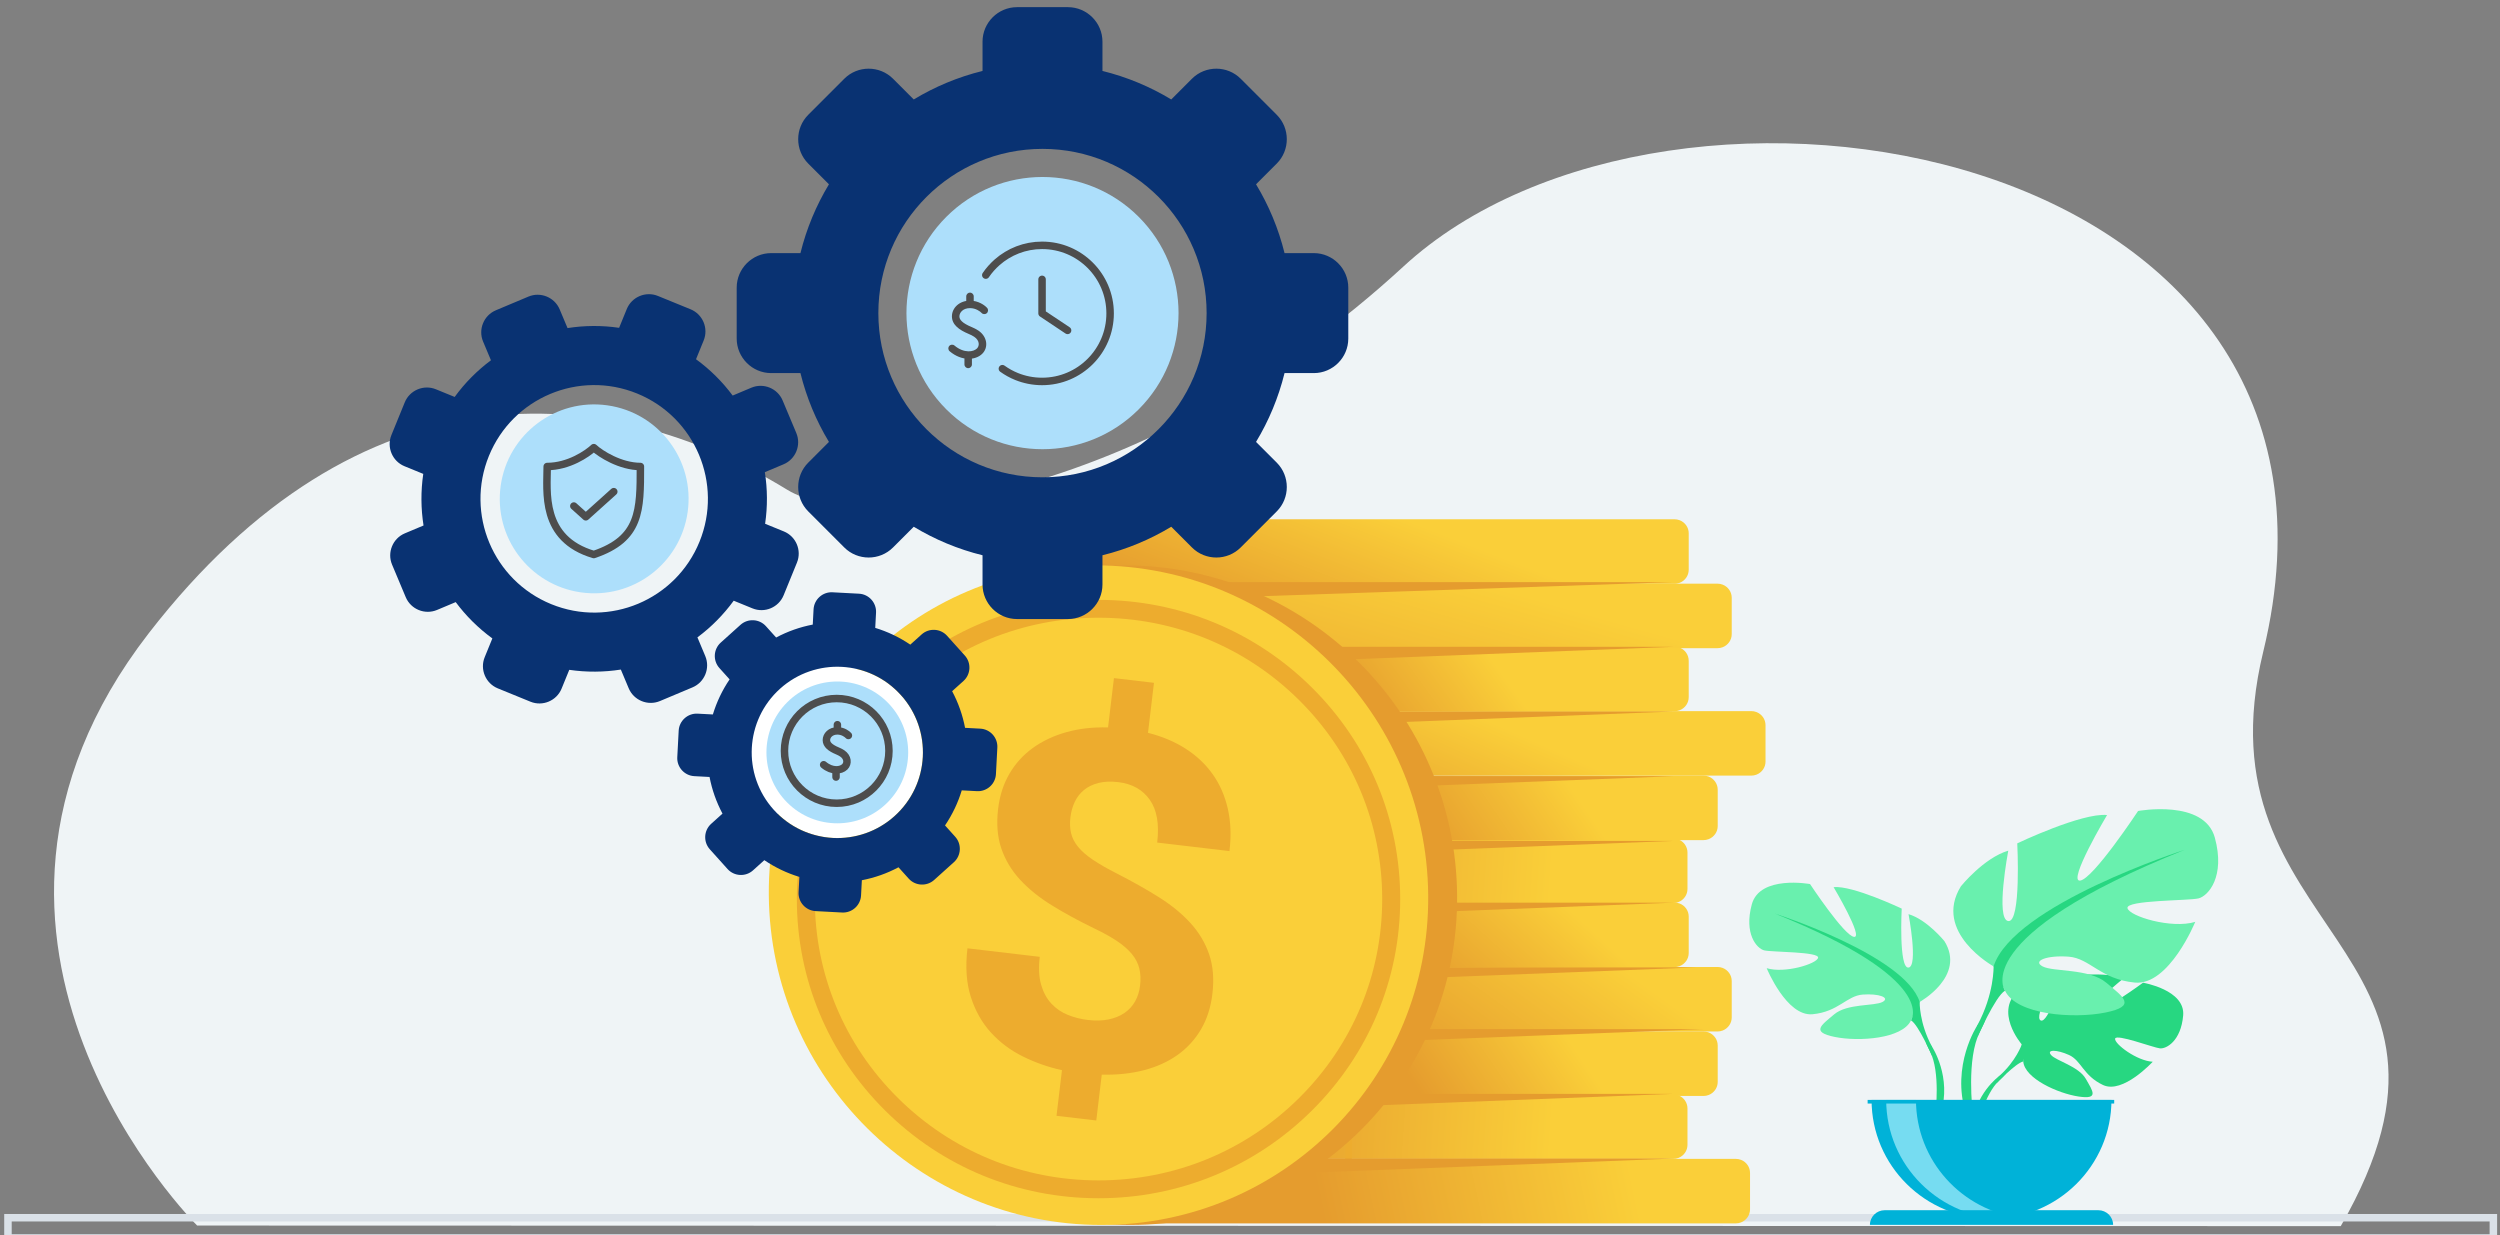 <svg width="334" height="165" viewBox="0 0 334 165" fill="none" xmlns="http://www.w3.org/2000/svg">
<rect x="0" y="0" width="334" height="165" fill="#808080" stroke="none"/>
<path d="M26.338 163.733C26.338 163.733 -11.966 125.746 19.86 84.619C48.097 48.129 81.019 50.624 105.174 65.431C115.461 71.739 153.892 66.57 187.497 35.606C223.275 2.641 318.974 18.833 302.372 87.058C293.127 125.044 334.417 126.127 312.724 163.812L26.337 163.733H26.338Z" fill="#EFF4F6"/>
<path d="M1.063 162.689V165.391H333.114V162.689H1.063Z" stroke="#DAE1E8" stroke-linecap="square"/>
<path d="M233.804 156.701V161.568C233.804 161.956 233.686 162.315 233.481 162.615C233.266 162.93 232.957 163.178 232.593 163.317C232.483 163.36 232.366 163.393 232.248 163.414C232.139 163.434 232.028 163.444 231.915 163.444H153.751C152.744 163.444 151.914 162.652 151.863 161.665C151.863 161.632 151.861 161.601 151.861 161.568V156.701C151.861 156.67 151.861 156.637 151.863 156.605C151.915 155.618 152.744 154.826 153.751 154.826H231.915C232.029 154.826 232.139 154.837 232.248 154.856C232.366 154.877 232.483 154.909 232.593 154.953C232.957 155.092 233.266 155.34 233.481 155.655C233.686 155.955 233.804 156.314 233.804 156.703V156.701Z" fill="url(#paint0_linear_447_10960)"/>
<path d="M225.447 148.086V152.953C225.447 153.341 225.328 153.7 225.122 154C224.907 154.315 224.598 154.563 224.234 154.702C224.124 154.745 224.007 154.778 223.888 154.799C223.78 154.819 223.669 154.829 223.556 154.829H145.392C144.385 154.829 143.554 154.037 143.503 153.049C143.503 153.017 143.5 152.985 143.5 152.953V148.086C143.5 148.055 143.501 148.022 143.503 147.989C143.554 147.003 144.383 146.211 145.392 146.211H223.556C223.606 146.211 223.656 146.213 223.705 146.217C223.726 146.217 223.749 146.22 223.769 146.224C223.792 146.226 223.816 146.228 223.838 146.233C223.854 146.235 223.872 146.239 223.888 146.241C224.007 146.262 224.124 146.294 224.234 146.338C224.251 146.344 224.266 146.351 224.284 146.358C224.299 146.364 224.316 146.372 224.332 146.379C224.364 146.393 224.395 146.409 224.427 146.424C224.445 146.434 224.463 146.444 224.481 146.455C224.498 146.464 224.513 146.472 224.529 146.483C224.56 146.5 224.589 146.519 224.619 146.539C224.652 146.562 224.685 146.585 224.716 146.61C224.741 146.628 224.766 146.648 224.789 146.669C224.789 146.669 224.793 146.672 224.794 146.673C224.809 146.687 224.827 146.701 224.842 146.716C224.89 146.759 224.936 146.807 224.979 146.856C224.993 146.87 225.004 146.885 225.016 146.899C225.028 146.913 225.04 146.929 225.053 146.944C225.076 146.976 225.101 147.007 225.122 147.04C225.327 147.34 225.447 147.699 225.447 148.087V148.086Z" fill="url(#paint1_linear_447_10960)"/>
<path d="M180.599 146.209H179.711V154.827H180.599V146.209Z" fill="#EDAC2E"/>
<path d="M229.486 139.678V144.544C229.486 144.933 229.367 145.292 229.161 145.592C228.946 145.907 228.637 146.155 228.273 146.294C228.163 146.338 228.046 146.37 227.928 146.391C227.82 146.41 227.708 146.421 227.594 146.421H149.43C149.116 146.421 148.82 146.344 148.559 146.209C148.006 145.922 147.611 145.37 147.548 144.726C147.544 144.698 147.543 144.67 147.542 144.642C147.542 144.61 147.54 144.578 147.54 144.546V139.679C147.54 139.646 147.54 139.615 147.542 139.582C147.594 138.596 148.423 137.803 149.43 137.803H227.594C227.708 137.803 227.818 137.813 227.928 137.833C228.046 137.854 228.163 137.886 228.273 137.93C228.636 138.069 228.945 138.317 229.161 138.632C229.366 138.932 229.486 139.291 229.486 139.679V139.678Z" fill="url(#paint2_linear_447_10960)"/>
<path d="M231.358 131.063V135.929C231.358 136.318 231.239 136.677 231.033 136.976C230.818 137.291 230.509 137.54 230.146 137.679C230.035 137.722 229.919 137.754 229.8 137.775C229.692 137.795 229.58 137.806 229.466 137.806H151.302C150.295 137.806 149.465 137.014 149.414 136.027C149.414 135.995 149.412 135.963 149.412 135.93V131.064C149.412 131.031 149.412 131 149.414 130.967C149.461 130.054 150.175 129.309 151.079 129.201C151.152 129.192 151.226 129.188 151.302 129.188H229.466C229.58 129.188 229.69 129.198 229.8 129.218C229.919 129.239 230.035 129.27 230.146 129.315C230.508 129.453 230.818 129.702 231.033 130.017C231.238 130.316 231.358 130.677 231.358 131.064V131.063Z" fill="url(#paint3_linear_447_10960)"/>
<path d="M225.612 122.457V127.324C225.612 127.711 225.493 128.071 225.288 128.371C225.073 128.686 224.764 128.934 224.401 129.073C224.29 129.117 224.174 129.149 224.055 129.17C224.018 129.176 223.982 129.183 223.946 129.186C223.926 129.188 223.904 129.191 223.884 129.192C223.864 129.194 223.843 129.195 223.823 129.197C223.789 129.199 223.756 129.2 223.723 129.2H145.56C144.552 129.2 143.722 128.408 143.672 127.421C143.672 127.388 143.669 127.356 143.669 127.324V122.457C143.669 122.425 143.669 122.393 143.672 122.36C143.672 122.334 143.675 122.308 143.676 122.282C143.751 121.488 144.332 120.833 145.093 120.64C145.112 120.636 145.132 120.631 145.151 120.626C145.283 120.597 145.419 120.582 145.56 120.582H223.723C223.781 120.582 223.837 120.586 223.893 120.589C223.917 120.593 223.943 120.594 223.968 120.597C223.997 120.602 224.027 120.607 224.056 120.611C224.175 120.632 224.291 120.664 224.402 120.708C224.765 120.847 225.074 121.094 225.29 121.41C225.494 121.71 225.613 122.069 225.613 122.457H225.612Z" fill="url(#paint4_linear_447_10960)"/>
<path d="M225.447 113.902V118.768C225.447 119.155 225.328 119.516 225.123 119.816C224.907 120.13 224.598 120.379 224.235 120.518C224.148 120.551 224.057 120.578 223.965 120.598H223.963C223.938 120.604 223.914 120.61 223.889 120.613C223.781 120.633 223.669 120.644 223.556 120.644H145.393C145.311 120.644 145.227 120.638 145.148 120.627C145.116 120.624 145.086 120.619 145.055 120.613C144.205 120.46 143.549 119.739 143.504 118.865C143.504 118.834 143.502 118.801 143.502 118.768V113.902C143.502 113.869 143.503 113.838 143.504 113.805C143.556 112.818 144.385 112.025 145.394 112.025H223.557C223.608 112.025 223.657 112.028 223.707 112.031L223.77 112.037C223.794 112.039 223.817 112.042 223.84 112.046C223.856 112.049 223.874 112.051 223.89 112.055C224.009 112.076 224.125 112.107 224.236 112.151C224.252 112.157 224.268 112.164 224.285 112.171C224.301 112.177 224.318 112.184 224.333 112.192C224.366 112.206 224.397 112.222 224.429 112.238C224.463 112.256 224.498 112.275 224.531 112.296C224.562 112.313 224.591 112.332 224.62 112.352C224.653 112.375 224.686 112.399 224.718 112.423C224.743 112.442 224.767 112.462 224.791 112.483C224.791 112.483 224.794 112.485 224.796 112.487C224.811 112.501 224.829 112.515 224.844 112.529C224.892 112.572 224.938 112.62 224.98 112.669C224.994 112.683 225.006 112.698 225.018 112.712C225.03 112.727 225.041 112.743 225.054 112.758C225.078 112.789 225.103 112.821 225.124 112.853C225.328 113.153 225.448 113.512 225.448 113.901L225.447 113.902Z" fill="url(#paint5_linear_447_10960)"/>
<path d="M229.486 105.496V110.363C229.486 110.751 229.367 111.11 229.161 111.41C228.946 111.725 228.637 111.973 228.273 112.112C228.163 112.155 228.046 112.188 227.928 112.209C227.82 112.229 227.708 112.239 227.594 112.239H149.43C149.116 112.239 148.82 112.162 148.559 112.027C148.006 111.74 147.611 111.188 147.548 110.545C147.544 110.517 147.543 110.489 147.542 110.461C147.542 110.428 147.54 110.397 147.54 110.364V105.497C147.54 105.466 147.54 105.433 147.542 105.401C147.594 104.414 148.423 103.621 149.43 103.621H227.594C227.708 103.621 227.818 103.632 227.928 103.651C228.046 103.672 228.163 103.704 228.273 103.748C228.636 103.887 228.945 104.135 229.161 104.45C229.366 104.75 229.486 105.109 229.486 105.497V105.496Z" fill="url(#paint6_linear_447_10960)"/>
<path d="M235.874 96.879V101.746C235.874 102.134 235.755 102.493 235.551 102.793C235.335 103.108 235.026 103.356 234.663 103.495C234.552 103.538 234.436 103.571 234.317 103.592C234.209 103.612 234.097 103.622 233.984 103.622H155.821C154.813 103.622 153.983 102.83 153.933 101.844C153.933 101.811 153.93 101.779 153.93 101.747V96.88C153.93 96.848 153.93 96.816 153.933 96.784C153.98 95.872 154.693 95.125 155.598 95.018C155.671 95.009 155.746 95.004 155.821 95.004H233.984C234.098 95.004 234.209 95.014 234.317 95.034C234.436 95.055 234.552 95.087 234.663 95.131C235.026 95.27 235.335 95.518 235.551 95.833C235.755 96.133 235.874 96.492 235.874 96.88V96.879Z" fill="url(#paint7_linear_447_10960)"/>
<path d="M225.612 88.275V93.141C225.612 93.53 225.493 93.889 225.288 94.189C225.073 94.504 224.764 94.752 224.4 94.891C224.29 94.934 224.173 94.966 224.055 94.987C224.018 94.993 223.982 95 223.945 95.004C223.916 95.008 223.887 95.01 223.857 95.012C223.843 95.012 223.828 95.014 223.814 95.015C223.783 95.015 223.752 95.018 223.722 95.018H145.559C144.551 95.018 143.721 94.226 143.67 93.238C143.67 93.206 143.668 93.174 143.668 93.141V88.275C143.668 88.243 143.668 88.211 143.67 88.178C143.722 87.191 144.551 86.398 145.559 86.398H223.722C223.755 86.398 223.789 86.398 223.822 86.402C223.901 86.407 223.978 86.416 224.055 86.429C224.173 86.45 224.29 86.481 224.4 86.526C224.457 86.548 224.512 86.571 224.564 86.598C224.598 86.614 224.63 86.63 224.661 86.649C224.665 86.649 224.668 86.653 224.672 86.655C224.705 86.674 224.736 86.694 224.767 86.715C224.773 86.718 224.779 86.722 224.783 86.725C224.812 86.744 224.84 86.765 224.867 86.786C224.934 86.836 224.997 86.889 225.055 86.948C225.074 86.965 225.092 86.984 225.108 87.002C225.112 87.006 225.114 87.008 225.118 87.013C225.129 87.025 225.14 87.036 225.151 87.048C225.153 87.05 225.155 87.054 225.156 87.055C225.175 87.077 225.194 87.099 225.212 87.124C225.238 87.156 225.263 87.19 225.287 87.225C225.492 87.525 225.61 87.884 225.61 88.272L225.612 88.275Z" fill="url(#paint8_linear_447_10960)"/>
<path d="M231.358 79.855V84.721C231.358 85.11 231.239 85.469 231.033 85.769C230.818 86.084 230.509 86.332 230.146 86.471C230.035 86.514 229.919 86.546 229.8 86.567C229.692 86.587 229.58 86.598 229.466 86.598H151.302C150.999 86.598 150.712 86.527 150.458 86.398C149.888 86.115 149.481 85.553 149.419 84.895C149.416 84.871 149.415 84.844 149.414 84.818C149.414 84.786 149.412 84.754 149.412 84.721V79.855C149.412 79.822 149.412 79.791 149.414 79.758C149.461 78.845 150.175 78.1 151.079 77.993C151.152 77.983 151.226 77.978 151.302 77.978H229.466C229.58 77.978 229.69 77.989 229.8 78.009C229.919 78.03 230.035 78.061 230.146 78.106C230.508 78.244 230.818 78.493 231.033 78.808C231.238 79.107 231.358 79.468 231.358 79.855Z" fill="url(#paint9_linear_447_10960)"/>
<path d="M225.612 71.251V76.118C225.612 76.506 225.493 76.865 225.289 77.165C225.073 77.48 224.764 77.728 224.401 77.867C224.29 77.91 224.174 77.943 224.055 77.964C224.019 77.97 223.982 77.977 223.946 77.98C223.926 77.983 223.904 77.985 223.884 77.986C223.865 77.989 223.843 77.99 223.823 77.991C223.789 77.993 223.756 77.994 223.723 77.994H145.56C144.552 77.994 143.722 77.203 143.672 76.215C143.672 76.182 143.669 76.151 143.669 76.118V71.251C143.669 71.219 143.669 71.187 143.672 71.155C143.723 70.168 144.552 69.375 145.56 69.375H223.723C223.837 69.375 223.948 69.385 224.057 69.405C224.176 69.426 224.293 69.458 224.403 69.502C224.766 69.641 225.076 69.889 225.291 70.204C225.495 70.504 225.614 70.863 225.614 71.251H225.612Z" fill="url(#paint10_linear_447_10960)"/>
<path d="M223.544 154.783H176.04L172.873 156.748L223.544 154.783Z" fill="#E59C2E"/>
<path d="M223.544 146.139H176.04L172.873 148.103L223.544 146.139Z" fill="#E59C2E"/>
<path d="M227.503 137.494H179.999L176.832 139.459L227.503 137.494Z" fill="#E59C2E"/>
<path d="M226.711 129.242H179.207L176.04 131.207L226.711 129.242Z" fill="#E59C2E"/>
<path d="M223.544 120.598H176.04L172.873 122.562L223.544 120.598Z" fill="#E59C2E"/>
<path d="M223.544 112.348H176.04L172.873 114.312L223.544 112.348Z" fill="#E59C2E"/>
<path d="M223.544 103.703H176.04L172.873 105.668L223.544 103.703Z" fill="#E59C2E"/>
<path d="M223.544 95.059H176.04L172.873 97.023L223.544 95.059Z" fill="#E59C2E"/>
<path d="M223.544 86.414H176.04L172.873 88.379L223.544 86.414Z" fill="#E59C2E"/>
<path d="M223.544 77.769H158.969L154.664 80.127L223.544 77.769Z" fill="#E59C2E"/>
<path d="M151.002 163.654C175.328 163.654 194.88 143.928 194.67 119.594C194.461 95.261 174.57 75.535 150.243 75.535C125.916 75.535 106.365 95.261 106.575 119.594C106.784 143.928 126.675 163.654 151.002 163.654Z" fill="#E59C2E"/>
<path d="M147.139 163.654C171.466 163.654 191.017 143.928 190.808 119.594C190.598 95.261 170.708 75.535 146.381 75.535C122.054 75.535 102.503 95.261 102.712 119.594C102.922 143.928 122.812 163.654 147.139 163.654Z" fill="#FACF39"/>
<path d="M146.762 160.085C135.997 160.085 125.875 155.927 118.263 148.377C110.65 140.828 106.458 130.79 106.458 120.114C106.458 109.437 110.65 99.4 118.263 91.85C125.875 84.3 135.997 80.143 146.762 80.143C157.528 80.143 167.649 84.3 175.262 91.85C182.875 99.4 187.067 109.437 187.067 120.114C187.067 130.79 182.875 140.828 175.262 148.377C167.649 155.927 157.528 160.085 146.762 160.085ZM146.762 82.527C136.639 82.527 127.121 86.438 119.963 93.536C112.804 100.636 108.862 110.074 108.862 120.114C108.862 130.153 112.804 139.593 119.963 146.691C127.122 153.791 136.639 157.7 146.762 157.7C156.886 157.7 166.404 153.79 173.561 146.691C180.72 139.593 184.662 130.153 184.662 120.114C184.662 110.074 180.719 100.635 173.561 93.536C166.404 86.438 156.886 82.527 146.762 82.527Z" fill="#EDAC2E"/>
<path d="M152.31 131.716C152.414 130.854 152.381 130.081 152.215 129.395C152.048 128.709 151.719 128.067 151.226 127.467C150.732 126.868 150.073 126.29 149.247 125.735C148.42 125.18 147.398 124.612 146.18 124.033C144.087 123.016 142.2 121.987 140.517 120.947C138.833 119.906 137.423 118.766 136.282 117.53C135.143 116.293 134.309 114.905 133.781 113.364C133.253 111.825 133.11 110.049 133.351 108.037C133.56 106.293 134.062 104.739 134.857 103.375C135.652 102.013 136.694 100.865 137.98 99.933C139.267 99.003 140.757 98.298 142.452 97.821C144.148 97.344 146.008 97.131 148.036 97.183L148.823 90.596L154.17 91.224L153.371 97.905C155.257 98.378 156.934 99.086 158.404 100.028C159.872 100.97 161.08 102.112 162.027 103.452C162.973 104.792 163.642 106.322 164.036 108.043C164.428 109.766 164.502 111.652 164.257 113.704L154.6 112.567C154.895 110.104 154.563 108.197 153.607 106.845C152.65 105.495 151.247 104.71 149.398 104.492C148.395 104.374 147.516 104.412 146.759 104.603C146.001 104.794 145.36 105.104 144.835 105.531C144.309 105.959 143.895 106.487 143.594 107.118C143.293 107.749 143.097 108.444 143.006 109.203C142.916 109.963 142.944 110.663 143.093 111.305C143.241 111.947 143.558 112.562 144.042 113.15C144.525 113.738 145.19 114.315 146.038 114.883C146.884 115.451 147.947 116.059 149.226 116.71C151.291 117.764 153.159 118.817 154.829 119.867C156.499 120.918 157.904 122.066 159.042 123.313C160.18 124.561 161.013 125.955 161.541 127.494C162.068 129.034 162.212 130.8 161.975 132.791C161.759 134.596 161.247 136.181 160.44 137.543C159.634 138.905 158.588 140.041 157.304 140.952C156.02 141.863 154.522 142.54 152.807 142.983C151.094 143.426 149.223 143.622 147.196 143.571L146.463 149.697L141.149 149.072L141.878 142.976C140.051 142.574 138.311 141.964 136.659 141.145C135.005 140.327 133.58 139.258 132.382 137.942C131.184 136.625 130.29 135.037 129.698 133.177C129.107 131.318 128.959 129.156 129.254 126.694L138.912 127.831C138.738 129.289 138.798 130.528 139.093 131.552C139.388 132.575 139.846 133.42 140.467 134.086C141.088 134.752 141.824 135.256 142.676 135.595C143.527 135.935 144.41 136.159 145.324 136.266C146.37 136.39 147.305 136.364 148.128 136.19C148.952 136.016 149.658 135.725 150.25 135.316C150.841 134.906 151.309 134.394 151.654 133.78C151.998 133.165 152.216 132.478 152.308 131.718L152.31 131.716Z" fill="#EDAC2E"/>
<path d="M270.109 139.536C270.109 139.536 266.208 135.024 269.868 132.158C269.868 132.158 272.542 130.553 274.723 130.683C274.723 130.683 271.633 135.819 272.633 136.33C273.632 136.841 275.66 130.361 275.66 130.361C275.66 130.361 281.744 129.776 283.702 130.709C283.702 130.709 278.5 134.929 279.595 135.18C280.691 135.431 286.31 131.289 286.31 131.289C286.31 131.289 291.974 132.244 291.672 135.669C291.37 139.094 289.419 140.152 288.561 140.061C287.704 139.97 282.686 138.071 282.577 138.767C282.468 139.464 285.488 141.742 287.603 141.848C287.603 141.848 283.609 146.213 280.956 144.954C278.302 143.694 278.075 141.696 276.422 140.947C274.768 140.199 273.355 140.2 274.038 140.964C274.721 141.728 277.715 142.47 278.661 144.13C279.607 145.789 280.456 146.908 277.71 146.498C274.965 146.089 270.501 144.097 270.306 141.816L270.11 139.535L270.109 139.536Z" fill="#27D781"/>
<path d="M288.889 135.763C288.889 135.763 273.507 135.175 270.109 139.537C270.109 139.537 269.358 141.768 267.046 143.799L266.686 144.772C266.686 144.772 269.351 141.986 270.305 141.817C270.305 141.817 268.814 136.414 288.889 135.763Z" fill="#27D781"/>
<path d="M267.046 143.799C267.046 143.799 263.745 146.219 263.515 150.545L264.115 150.598C264.115 150.598 265.169 146.125 267.075 144.376C268.981 142.627 267.046 143.798 267.046 143.798V143.799Z" fill="#27D781"/>
<path d="M256.468 133.861C256.468 133.861 262.675 130.416 259.778 125.74C259.778 125.74 257.461 122.868 254.978 122.129C254.978 122.129 256.302 129.103 254.978 129.267C253.654 129.431 254.068 121.391 254.068 121.391C254.068 121.391 247.531 118.274 244.966 118.52C244.966 118.52 249.021 125.329 247.697 125.165C246.373 125.001 241.822 118.11 241.822 118.11C241.822 118.11 235.12 116.879 234.043 120.817C232.968 124.755 234.705 126.723 235.698 126.97C236.691 127.216 243.063 127.134 242.898 127.954C242.732 128.775 238.429 130.088 236.029 129.349C236.029 129.349 238.677 135.829 242.153 135.502C245.629 135.174 246.704 133.04 248.855 132.876C251.007 132.712 252.579 133.287 251.503 133.861C250.428 134.435 246.786 134.05 245.049 135.514C243.311 136.978 241.904 137.881 245.131 138.537C248.358 139.193 254.15 138.784 255.309 136.322L256.468 133.861H256.468Z" fill="#69F0AE"/>
<path d="M237.105 122.047C237.105 122.047 254.483 127.625 256.469 133.861C256.469 133.861 256.385 136.65 258.123 139.85V141.08C258.123 141.08 256.303 136.896 255.31 136.321C255.31 136.321 259.199 130.907 237.105 122.047Z" fill="#27D781"/>
<path d="M258.124 139.85C258.124 139.85 260.804 143.885 259.276 148.796L258.587 148.612C258.587 148.612 259.256 143.202 257.854 140.482C256.451 137.761 258.124 139.85 258.124 139.85Z" fill="#27D781"/>
<path d="M266.343 129.109C266.343 129.109 258.162 124.568 261.98 118.403C261.98 118.403 265.034 114.618 268.306 113.646C268.306 113.646 266.561 122.838 268.306 123.054C270.052 123.27 269.506 112.672 269.506 112.672C269.506 112.672 278.123 108.563 281.504 108.887C281.504 108.887 276.16 117.863 277.905 117.646C279.651 117.43 285.65 108.346 285.65 108.346C285.65 108.346 294.485 106.723 295.903 111.914C297.321 117.105 295.03 119.7 293.722 120.025C292.413 120.349 284.014 120.241 284.232 121.322C284.45 122.404 290.123 124.135 293.285 123.161C293.285 123.161 289.795 131.704 285.214 131.272C280.633 130.84 279.214 128.028 276.379 127.812C273.542 127.596 271.47 128.352 272.888 129.109C274.306 129.867 279.106 129.358 281.396 131.288C283.687 133.219 285.542 134.408 281.287 135.274C277.033 136.139 269.398 135.598 267.87 132.354L266.344 129.109H266.343Z" fill="#69F0AE"/>
<path d="M291.867 113.537C291.867 113.537 268.96 120.891 266.343 129.11C266.343 129.11 266.452 132.786 264.161 137.004V138.627C264.161 138.627 266.561 133.111 267.87 132.354C267.87 132.354 262.743 125.216 291.868 113.537H291.867Z" fill="#27D781"/>
<path d="M264.16 137.005C264.16 137.005 260.628 142.324 262.642 148.797L263.551 148.555C263.551 148.555 262.669 141.424 264.518 137.839C266.366 134.253 264.161 137.006 264.161 137.006L264.16 137.005Z" fill="#27D781"/>
<path d="M266.067 162.835C274.917 162.835 282.091 155.722 282.091 146.947H250.042C250.042 155.722 257.216 162.835 266.067 162.835Z" fill="#00B2D8"/>
<path d="M270.01 162.713C269.358 162.794 268.693 162.835 268.019 162.835C259.168 162.835 251.995 155.722 251.995 146.947H255.975C255.975 155.054 262.098 161.741 270.009 162.713H270.01Z" fill="#76DCF1"/>
<path d="M282.313 163.644H249.821C249.821 162.561 250.706 161.684 251.798 161.684H280.336C281.428 161.684 282.313 162.561 282.313 163.644Z" fill="#00B2D8"/>
<path d="M282.457 146.947H249.515V147.434H282.457V146.947Z" fill="#00B2D8"/>
<g clip-path="url(#clip0_447_10960)">
<path d="M119.949 108.608C124.413 104.142 124.413 96.901 119.949 92.435C115.485 87.969 108.247 87.969 103.784 92.435C99.32 96.901 99.32 104.142 103.784 108.608C108.247 113.074 115.485 113.074 119.949 108.608Z" fill="white"/>
<path d="M118.561 107.22C122.259 103.521 122.259 97.522 118.561 93.823C114.864 90.124 108.868 90.124 105.171 93.823C101.473 97.522 101.473 103.521 105.171 107.22C108.868 110.919 114.864 110.919 118.561 107.22Z" fill="#ADDFFB"/>
<path d="M91.87 68.418C92.848 61.519 88.05 55.132 81.153 54.154C74.257 53.175 67.873 57.976 66.895 64.876C65.917 71.776 70.715 78.162 77.612 79.141C84.509 80.119 90.892 75.319 91.87 68.418Z" fill="#ADDFFB"/>
<path d="M152.13 54.688C159.228 47.587 159.228 36.073 152.13 28.972C145.032 21.87 133.523 21.87 126.425 28.972C119.327 36.073 119.327 47.587 126.425 54.688C133.523 61.79 145.032 61.79 152.13 54.688Z" fill="#ADDFFB"/>
<path d="M135.872 82.705H142.682C145.215 82.705 147.288 80.63 147.288 78.096V74.184C150.57 73.373 153.66 72.078 156.478 70.374L159.244 73.141C161.036 74.934 163.966 74.934 165.758 73.141L170.573 68.324C172.365 66.532 172.365 63.6 170.573 61.807L167.807 59.04C169.51 56.221 170.805 53.129 171.615 49.846H175.526C178.058 49.846 180.132 47.771 180.132 45.237V38.424C180.132 35.89 178.058 33.816 175.526 33.816H171.615C170.805 30.533 169.51 27.441 167.807 24.622L170.573 21.855C172.365 20.062 172.365 17.13 170.573 15.338L165.758 10.52C163.966 8.728 161.036 8.728 159.244 10.52L156.478 13.288C153.66 11.584 150.57 10.288 147.288 9.478V5.565C147.288 3.031 145.215 0.957 142.682 0.957H135.872C133.339 0.957 131.266 3.031 131.266 5.565V9.478C127.985 10.288 124.894 11.584 122.076 13.288L119.31 10.52C117.519 8.728 114.588 8.728 112.796 10.52L107.981 15.338C106.19 17.13 106.19 20.062 107.981 21.855L110.747 24.622C109.044 27.441 107.749 30.533 106.939 33.816H103.029C100.496 33.816 98.422 35.89 98.422 38.424V45.237C98.422 47.771 100.496 49.846 103.029 49.846H106.939C107.749 53.129 109.044 56.221 110.747 59.04L107.981 61.807C106.19 63.6 106.19 66.532 107.981 68.324L112.796 73.141C114.588 74.934 117.519 74.934 119.31 73.141L122.076 70.374C124.894 72.078 127.985 73.373 131.266 74.184V78.096C131.266 80.63 133.339 82.705 135.872 82.705ZM139.276 63.767C127.166 63.767 117.348 53.945 117.348 41.829C117.348 29.713 127.166 19.89 139.276 19.89C151.387 19.89 161.204 29.713 161.204 41.829C161.204 53.945 151.387 63.767 139.276 63.767Z" fill="#093272"/>
<path d="M54.075 53.756L52.292 58.126C51.629 59.751 52.416 61.624 54.04 62.287L56.548 63.312C56.208 65.63 56.229 67.952 56.584 70.206L54.086 71.255C52.467 71.935 51.7 73.816 52.38 75.434L54.207 79.785C54.887 81.404 56.767 82.171 58.384 81.491L60.883 80.442C62.243 82.273 63.886 83.913 65.779 85.292L64.755 87.802C64.091 89.427 64.878 91.301 66.502 91.964L70.869 93.747C72.493 94.412 74.367 93.624 75.029 91.999L76.054 89.49C78.37 89.829 80.691 89.809 82.944 89.454L83.994 91.954C84.674 93.573 86.554 94.34 88.171 93.66L92.52 91.832C94.138 91.152 94.905 89.271 94.225 87.653L93.175 85.153C95.005 83.792 96.645 82.148 98.023 80.254L100.532 81.279C102.156 81.944 104.029 81.156 104.691 79.531L106.474 75.162C107.138 73.537 106.351 71.663 104.727 71L102.219 69.975C102.558 67.657 102.538 65.335 102.183 63.082L104.681 62.031C106.3 61.351 107.067 59.47 106.387 57.852L104.56 53.501C103.88 51.882 102 51.115 100.383 51.795L97.884 52.846C96.523 51.015 94.881 49.374 92.988 47.994L94.012 45.484C94.676 43.859 93.889 41.985 92.265 41.322L87.898 39.539C86.273 38.874 84.4 39.662 83.738 41.287L82.713 43.796C80.397 43.456 78.076 43.477 75.823 43.832L74.773 41.333C74.093 39.713 72.213 38.946 70.596 39.626L66.247 41.454C64.629 42.134 63.862 44.015 64.541 45.633L65.592 48.133C63.762 49.494 62.122 51.138 60.744 53.032L58.235 52.007C56.611 51.343 54.738 52.13 54.075 53.755V53.756ZM65.323 60.9C68.494 53.131 77.362 49.404 85.127 52.577C92.893 55.749 96.618 64.621 93.447 72.39C90.276 80.16 81.408 83.886 73.642 80.714C65.877 77.541 62.152 68.669 65.323 60.9Z" fill="#093272"/>
<path d="M98.932 83.475L96.29 85.852C95.307 86.737 95.227 88.264 96.11 89.248L97.475 90.765C96.485 92.225 95.738 93.808 95.239 95.451L93.199 95.344C91.88 95.273 90.742 96.297 90.672 97.617L90.485 101.166C90.415 102.486 91.438 103.624 92.757 103.694L94.796 103.803C95.118 105.491 95.695 107.143 96.525 108.699L95.008 110.065C94.025 110.95 93.945 112.477 94.828 113.461L97.203 116.104C98.088 117.087 99.614 117.167 100.597 116.284L102.114 114.918C103.574 115.909 105.155 116.656 106.798 117.156L106.689 119.196C106.619 120.516 107.642 121.654 108.961 121.724L112.509 121.912C113.828 121.982 114.966 120.958 115.036 119.638L115.145 117.598C116.832 117.276 118.483 116.699 120.039 115.869L121.404 117.386C122.288 118.37 123.815 118.45 124.798 117.567L127.439 115.19C128.423 114.306 128.503 112.778 127.62 111.794L126.255 110.277C127.245 108.817 127.992 107.235 128.491 105.591L130.53 105.699C131.85 105.769 132.987 104.745 133.057 103.425L133.245 99.876C133.315 98.556 132.292 97.418 130.973 97.348L128.933 97.239C128.611 95.551 128.035 93.899 127.205 92.343L128.722 90.977C129.705 90.092 129.785 88.565 128.902 87.581L126.527 84.939C125.642 83.955 124.115 83.875 123.132 84.758L121.615 86.124C120.156 85.133 118.575 84.386 116.932 83.886L117.039 81.846C117.109 80.526 116.086 79.388 114.767 79.318L111.22 79.13C109.9 79.06 108.763 80.084 108.692 81.404L108.585 83.444C106.898 83.766 105.247 84.343 103.691 85.173L102.326 83.656C101.442 82.672 99.915 82.592 98.932 83.475ZM104.215 92.011C108.913 87.783 116.146 88.167 120.372 92.867C124.598 97.567 124.214 104.804 119.516 109.031C114.818 113.259 107.585 112.875 103.359 108.175C99.134 103.475 99.517 96.238 104.215 92.011Z" fill="#093272"/>
<path d="M131.702 36.755C132.131 36.126 132.637 35.553 133.206 35.05C134.809 33.636 136.914 32.777 139.22 32.777C144.241 32.777 148.312 36.848 148.312 41.869C148.312 46.891 144.241 50.961 139.22 50.961C138.014 50.961 136.863 50.726 135.81 50.3C135.136 50.027 134.501 49.675 133.918 49.256" stroke="#4D4D4D" stroke-linecap="round"/>
<path d="M131.131 41.801C131.315 42.007 131.631 42.024 131.837 41.84C132.043 41.656 132.06 41.34 131.876 41.134L131.131 41.801ZM129.59 44.142L129.396 44.603L129.59 44.142ZM127.518 46.165C127.307 45.988 126.991 46.016 126.814 46.227C126.636 46.439 126.664 46.754 126.876 46.931L127.518 46.165ZM129.35 47.438L129.364 46.938L129.35 47.438ZM128.85 48.688C128.85 48.964 129.074 49.188 129.35 49.188C129.627 49.188 129.85 48.964 129.85 48.688H128.85ZM130.09 39.596C130.09 39.32 129.866 39.096 129.59 39.096C129.313 39.096 129.09 39.32 129.09 39.596H130.09ZM130.869 46.916L130.521 46.557L130.869 46.916ZM130.43 44.578L130.71 44.163L130.43 44.578ZM131.876 41.134C131.568 40.789 130.723 40.165 129.59 40.165V41.165C130.37 41.165 130.961 41.611 131.131 41.801L131.876 41.134ZM129.59 40.165C128.16 40.165 127.176 41.15 127.176 42.27H128.176C128.176 41.785 128.626 41.165 129.59 41.165V40.165ZM127.176 42.27C127.176 42.843 127.44 43.31 127.844 43.685C128.236 44.049 128.778 44.343 129.396 44.603L129.783 43.681C129.205 43.438 128.789 43.198 128.524 42.952C128.27 42.717 128.176 42.499 128.176 42.27H127.176ZM129.364 46.938C128.821 46.923 128.166 46.709 127.518 46.165L126.876 46.931C127.682 47.607 128.55 47.916 129.337 47.937L129.364 46.938ZM128.85 47.438V48.688H129.85V47.438H128.85ZM130.09 40.665V39.596H129.09V40.665H130.09ZM130.521 46.557C130.289 46.782 129.885 46.952 129.364 46.938L129.337 47.937C130.076 47.957 130.759 47.72 131.217 47.274L130.521 46.557ZM129.396 44.603C129.691 44.727 129.944 44.853 130.15 44.992L130.71 44.163C130.428 43.973 130.11 43.817 129.783 43.681L129.396 44.603ZM130.15 44.992C130.924 45.514 130.858 46.23 130.521 46.557L131.217 47.274C132.092 46.425 131.91 44.973 130.71 44.163L130.15 44.992Z" fill="#4D4D4D"/>
<path d="M139.22 37.322V41.868L142.629 44.141" stroke="#4D4D4D" stroke-linecap="round" stroke-linejoin="round"/>
<path d="M113.345 98.26C113.162 98.055 112.611 97.643 111.876 97.643M111.876 97.643C110.958 97.643 110.407 98.26 110.407 98.877C110.407 99.495 110.958 99.932 111.876 100.317C112.115 100.418 112.334 100.527 112.521 100.653C113.279 101.165 113.323 101.999 112.858 102.452C112.593 102.71 112.176 102.866 111.693 102.853M111.876 97.643V96.82M110.04 102.169C110.598 102.638 111.182 102.839 111.693 102.853M111.693 102.853V103.815" stroke="#4D4D4D" stroke-linecap="round" stroke-linejoin="round"/>
<ellipse cx="111.784" cy="100.317" rx="6.979" ry="6.994" stroke="#4D4D4D" stroke-linecap="round" stroke-linejoin="round"/>
<path d="M85.558 62.325C82.89 62.325 80.221 60.645 79.332 59.805C78.442 60.645 75.952 62.325 73.106 62.325C73.106 65.685 72.216 71.985 79.332 74.085C85.558 71.985 85.558 68.205 85.558 62.325Z" stroke="#4D4D4D" stroke-linecap="round" stroke-linejoin="round"/>
<path d="M76.664 67.606L78.265 69.046L82 65.686" stroke="#4D4D4D" stroke-linecap="round" stroke-linejoin="round"/>
</g>
<defs>
<linearGradient id="paint0_linear_447_10960" x1="217.606" y1="154.782" x2="176.858" y2="163.548" gradientUnits="userSpaceOnUse">
<stop stop-color="#FACF39"/>
<stop offset="1" stop-color="#E59C2E"/>
</linearGradient>
<linearGradient id="paint1_linear_447_10960" x1="207.314" y1="152.425" x2="167.73" y2="149.632" gradientUnits="userSpaceOnUse">
<stop stop-color="#FACF39"/>
<stop offset="1" stop-color="#E59C2E"/>
</linearGradient>
<linearGradient id="paint2_linear_447_10960" x1="205.73" y1="133.168" x2="188.788" y2="144.679" gradientUnits="userSpaceOnUse">
<stop stop-color="#FACF39"/>
<stop offset="1" stop-color="#E59C2E"/>
</linearGradient>
<linearGradient id="paint3_linear_447_10960" x1="216.023" y1="128.849" x2="200.342" y2="150.571" gradientUnits="userSpaceOnUse">
<stop stop-color="#FACF39"/>
<stop offset="1" stop-color="#E59C2E"/>
</linearGradient>
<linearGradient id="paint4_linear_447_10960" x1="205.335" y1="117.454" x2="191.59" y2="132.486" gradientUnits="userSpaceOnUse">
<stop stop-color="#FACF39"/>
<stop offset="1" stop-color="#E59C2E"/>
</linearGradient>
<linearGradient id="paint5_linear_447_10960" x1="207.316" y1="118.24" x2="167.732" y2="115.447" gradientUnits="userSpaceOnUse">
<stop stop-color="#FACF39"/>
<stop offset="1" stop-color="#E59C2E"/>
</linearGradient>
<linearGradient id="paint6_linear_447_10960" x1="205.73" y1="98.986" x2="188.788" y2="110.497" gradientUnits="userSpaceOnUse">
<stop stop-color="#FACF39"/>
<stop offset="1" stop-color="#E59C2E"/>
</linearGradient>
<linearGradient id="paint7_linear_447_10960" x1="185.541" y1="90.343" x2="177.331" y2="108.856" gradientUnits="userSpaceOnUse">
<stop stop-color="#FACF39"/>
<stop offset="1" stop-color="#E59C2E"/>
</linearGradient>
<linearGradient id="paint8_linear_447_10960" x1="191.875" y1="77.769" x2="176.516" y2="88.881" gradientUnits="userSpaceOnUse">
<stop stop-color="#FACF39"/>
<stop offset="1" stop-color="#E59C2E"/>
</linearGradient>
<linearGradient id="paint9_linear_447_10960" x1="175.249" y1="71.481" x2="166.269" y2="103.343" gradientUnits="userSpaceOnUse">
<stop stop-color="#FACF39"/>
<stop offset="1" stop-color="#E59C2E"/>
</linearGradient>
<linearGradient id="paint10_linear_447_10960" x1="157.831" y1="57.73" x2="150.018" y2="77.809" gradientUnits="userSpaceOnUse">
<stop stop-color="#FACF39"/>
<stop offset="1" stop-color="#E59C2E"/>
</linearGradient>
<clipPath id="clip0_447_10960">
<rect width="128.077" height="120.962" fill="white" transform="translate(52.056 0.955)"/>
</clipPath>
</defs>
</svg>
